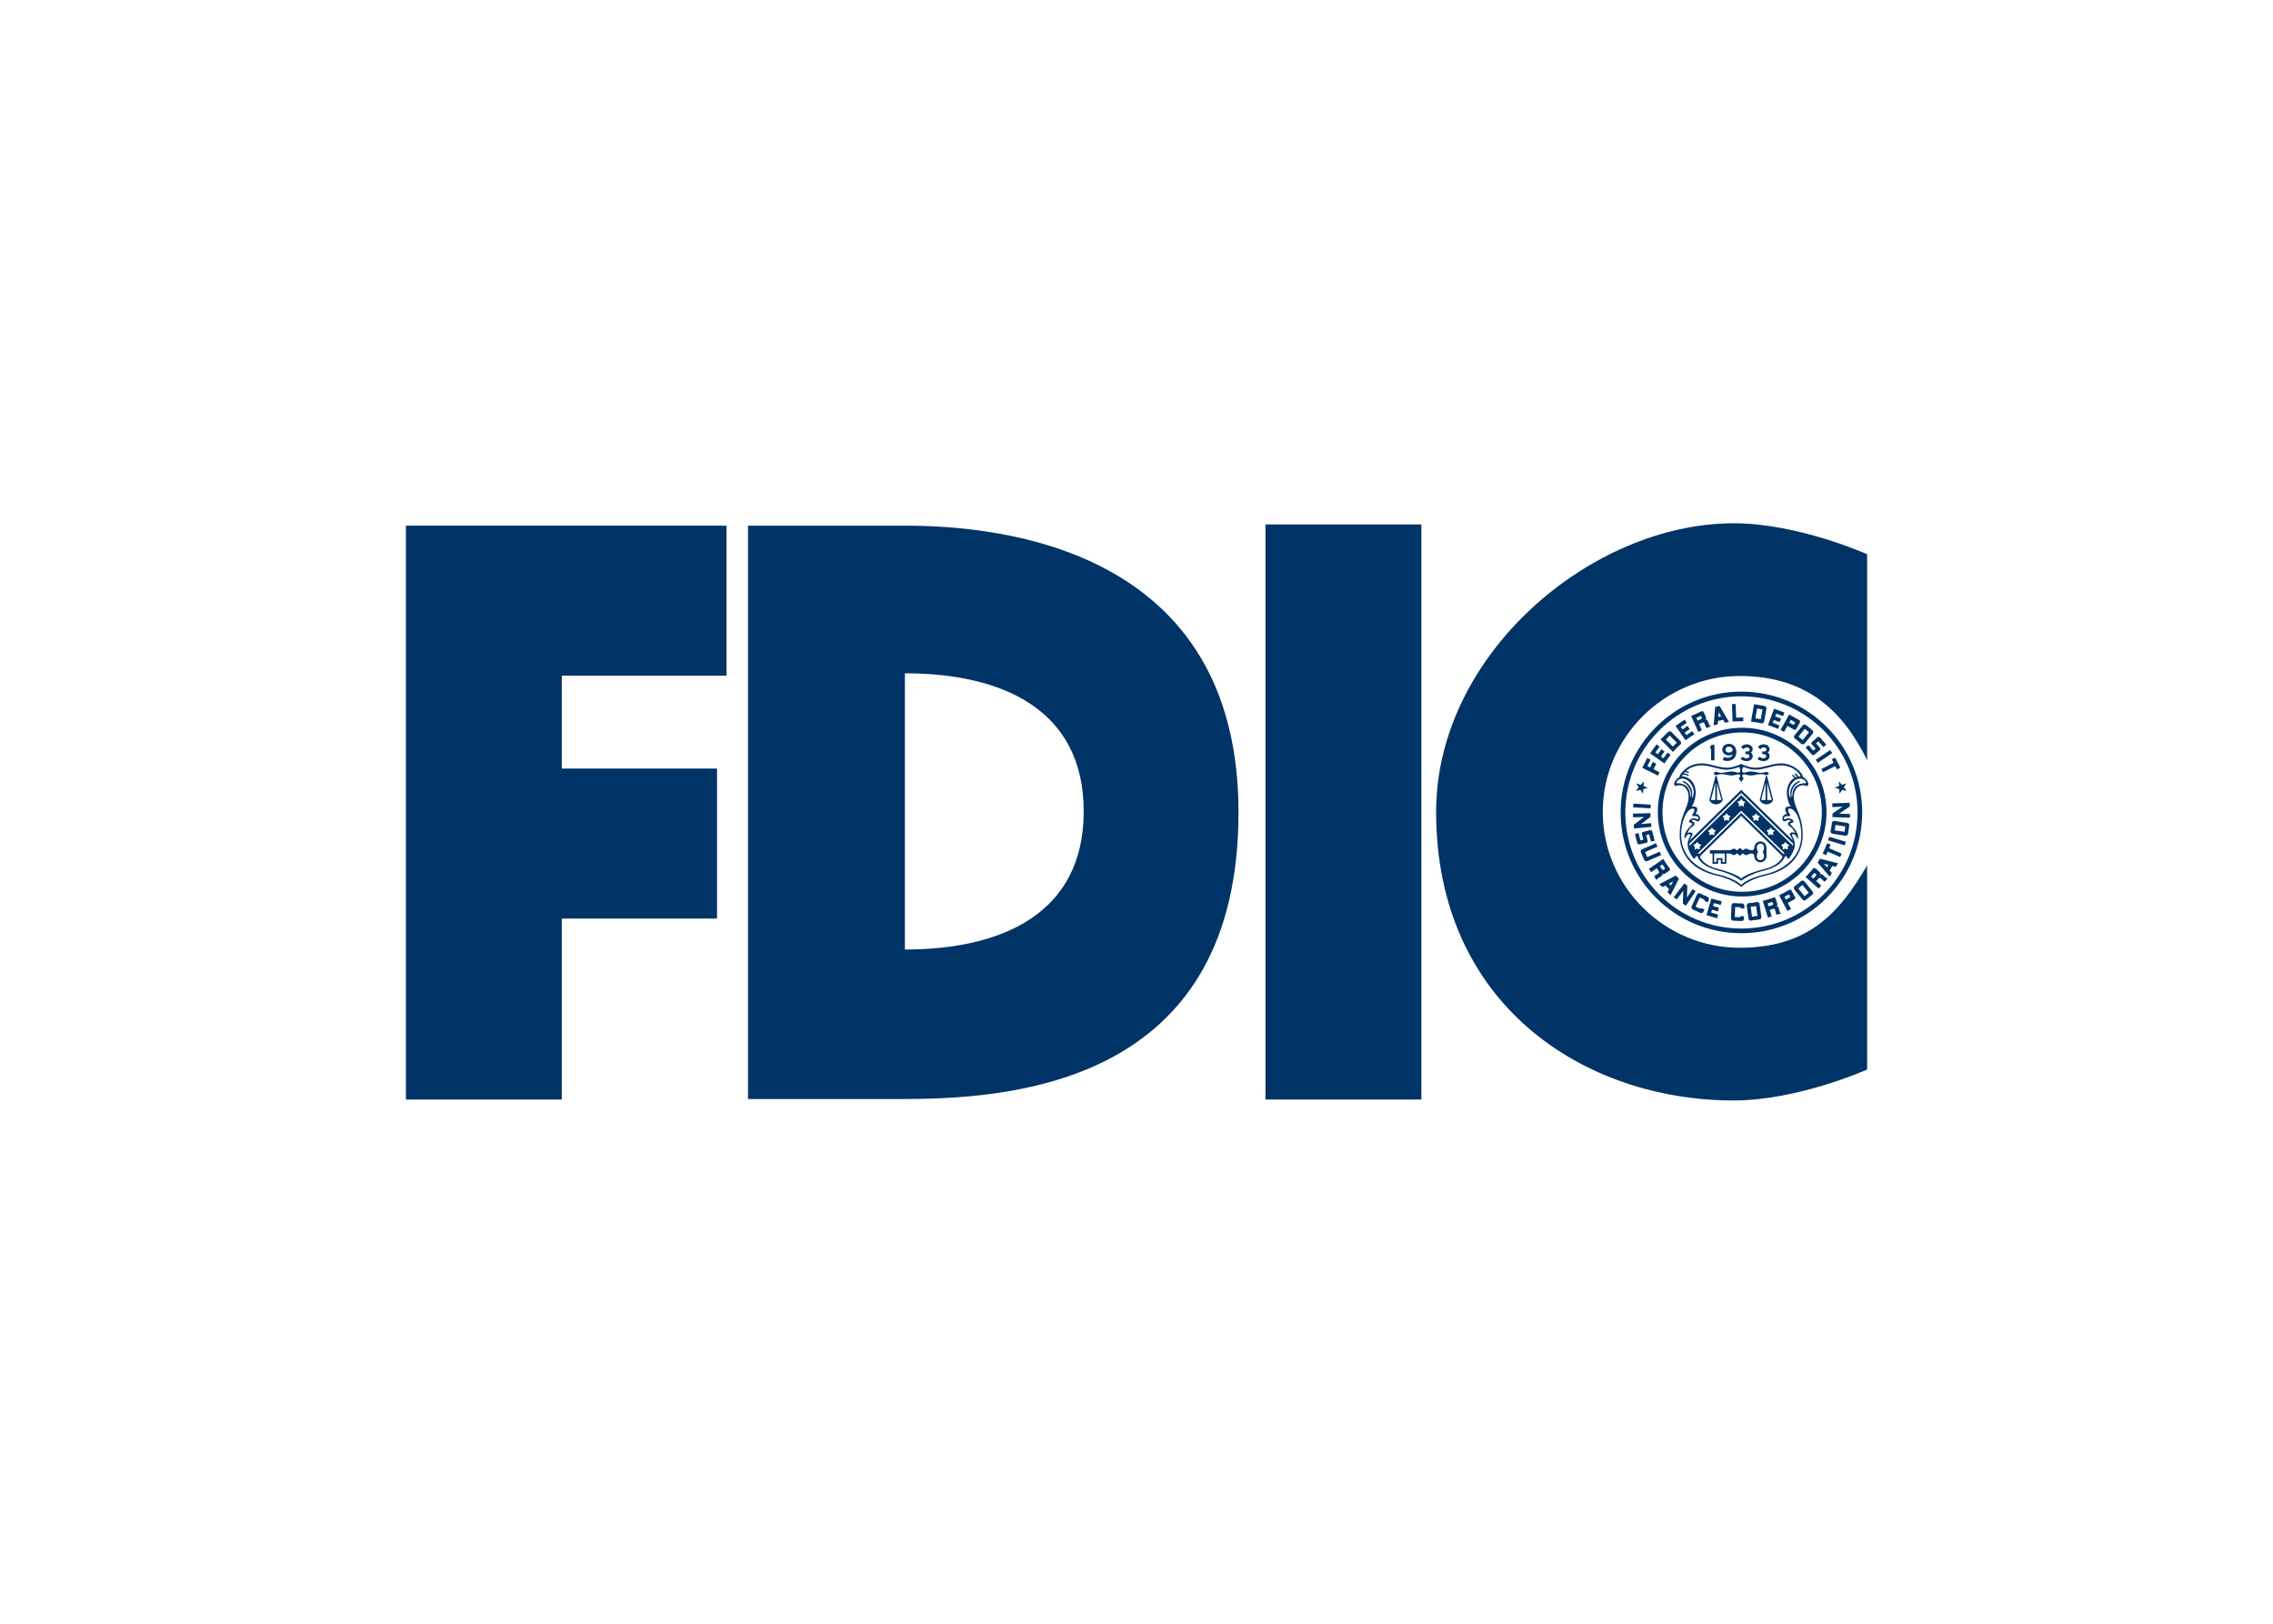 <svg clip-rule="evenodd" fill-rule="evenodd" viewBox="0 0 560 400" xmlns="http://www.w3.org/2000/svg"><g transform="matrix(.5 0 0 .5 100 128.75)"><path d="m76.811 284.237h-76.811v-282.748h157.998v73.905h-81.187v45.77h76.497v73.915h-76.497z" fill="#036" fill-rule="nonzero"/><path d="m410.257 142.725c0-129.513-116.163-141.236-164.259-141.236h-77.427v282.482h77.427l-.12-73.648v-136.096c47.637 0 88.111 17.598 88.111 68.048 0 50.441-40.474 68.039-88.111 68.039l.12 73.647c59.847.01 164.259-11.456 164.259-141.236z" fill="#036" fill-rule="nonzero"/><path d="m423.552.891h76.811v283.337h-76.811z" fill="#036"/><path d="m657.183 209.44c-36.897 0-67.432-30.066-67.432-66.935 0-36.87 30.535-66.945 67.432-66.945 33.643 0 51.232 17.892 62.817 41.458v-101.452s-34.01-15.254-65.704-15.254c-70.392 0-146.661 64.748-146.661 142.193 0 94.813 72.747 142.183 146.661 142.183 31.684 0 65.704-15.235 65.704-15.235v-100.569c-13.865 23.905-29.358 40.556-62.817 40.556z" fill="#036" fill-rule="nonzero"/><circle cx="658.434" cy="142.624" fill="none" r="40.41" stroke="#036" stroke-width="2.3"/><circle cx="658.066" cy="142.771" fill="none" r="58.357" stroke="#036" stroke-width="2.3"/><g fill="#036"><path d="m644.78 109.469v7.659h-1.673v-5.848h-.635l.763-1.811z" fill-rule="nonzero"/><path d="m648.623 111.841c0 1.572 1.453 2.86 3.255 2.86.736 0 1.398-.203 1.959-.561-1.012 2.565-3.697 1.526-4.257 1.324l-.708 1.397c.873.883 6.721 1.453 6.721-4.137 0-.635-.478-3.733-3.715-3.733v1.37c.938 0 1.867.653 1.867 1.48 0 .818-.938 1.471-1.867 1.471-.928 0-1.692-.653-1.692-1.471 0-.827.764-1.48 1.692-1.48v-1.37c-1.802-.009-3.255 1.269-3.255 2.85z" fill-rule="nonzero"/><path d="m660.687 117.477c-1.738 0-2.75-.754-3.035-1.112l1.003-1.002c.459.266 1.259.763 1.811.763s1.572-.239 1.572-1.104c0-.432-.386-1.131-2.013-.919v-1.333c1.7.147 2.105-.46 2.105-1.021s-.616-1.02-1.379-1.02c-.598 0-1.186.349-1.692.91l-1.112-1.122c.505-.781 1.526-1.296 2.73-1.296 1.683 0 2.943 1.039 2.943 2.335 0 .671-.285 1.296-.902 1.729.662.377.938 1.213.938 1.737.019 1.278-1.121 2.455-2.969 2.455z" fill-rule="nonzero"/><path d="m668.971 117.477c-1.738 0-2.749-.754-3.025-1.112l1.011-1.002c.451.266 1.251.763 1.802.763.552 0 1.573-.239 1.573-1.104 0-.432-.377-1.131-2.005-.919v-1.333c1.683.147 2.106-.46 2.106-1.021s-.616-1.02-1.389-1.02c-.588 0-1.177.349-1.673.91l-1.131-1.122c.506-.781 1.545-1.296 2.731-1.296 1.692 0 2.951 1.039 2.951 2.335 0 .671-.276 1.296-.892 1.729.644.377.938 1.213.938 1.737 0 1.278-1.149 2.455-2.997 2.455z" fill-rule="nonzero"/><path d="m644.642 167.238v-4.221h-.818v5.039h2.74v-1.94h1.351v1.94h2.731v-5.039h1.26c1.499 0 1.499.773 2.492.773.744 0 1.002-.773 1.544-.773.533 0 .699.957 1.407.957.699 0 .873-.957 1.407-.957.533 0 .79.773 1.544.773.993 0 1.278-.773 2.786-.773.837 0 1.333.377 1.333 1.343 0 1.655 1.343 2.988 2.998 2.988s2.988-1.342 2.988-2.988v-4.303c0-1.655-1.342-2.979-2.988-2.979l.018 1.039c.966 0 1.775.791 1.775 1.774 0 1.582-.653 2.308-.653 2.308s.653.726.653 2.317c0 .975-.809 1.793-1.775 1.793-.984 0-1.793-.818-1.793-1.793 0-1.591.662-2.317.662-2.317s-.662-.726-.662-2.308c0-.983.809-1.774 1.793-1.774l-.009-1.039c-1.655 0-2.997 1.333-2.997 2.979 0 .965-.497 1.351-1.334 1.351-1.507 0-1.783-.79-2.785-.79-.754 0-1.003.735-1.545.735-.543 0-.708-.928-1.407-.928-.708 0-.883.928-1.407.928-.542 0-.8-.735-1.544-.735-.993 0-.993.79-2.492.79h-9.36v1.609h7.282v4.221h-1.085v-1.95h-3.006v1.95z" fill-rule="nonzero"/><path d="m647.327 90.298 4.616 7.935c-.662.065-1.361.193-2.051.35l-.827-1.435-2.538.57.175-1.976 1.361-.304-1.168-2.032-.193 2.336-.175 1.976-.129 1.655c-.68.147-1.37.341-2.004.57l.745-9.148z" fill-rule="nonzero"/><path d="m695.414 105.782-2.602 2.289c-.313.285-.368.782-.074 1.113l1.913 2.188-1.149.984-2.428-2.768-1.37 1.214 2.97 3.384c.377.413 1.011.45 1.434.092l2.584-2.207c.331-.294.377-.791.092-1.113l-1.949-2.206 1.14-.984 2.473 2.813 1.444-1.213-3.071-3.485c-.359-.414-.984-.469-1.407-.101z" fill-rule="nonzero"/><path d="m617.702 122.985c-.248.533-.524 1.066-.772 1.646l-7.714-3.825 2.427-4.883 1.674.865-1.582 3.19 1.324.662 1.352-2.731 1.682.865-1.342 2.721z" fill-rule="nonzero"/><path d="m693.051 102.279c.506.414.57 1.14.175 1.636l-4.027 4.901c-.414.497-1.141.57-1.655.156-.727-.579-1.38-1.241-1.554-1.37-.193-.156-.855-.652-1.554-1.176-.515-.387-.57-1.159-.175-1.655l4.018-4.892c.395-.496 1.149-.57 1.655-.156l-.634 1.857-3.126 3.788 2.105 1.72 3.099-3.807-2.078-1.701.634-1.857z" fill-rule="nonzero"/><path d="m638.914 98.482-1.683.753-.763-1.728 1.839-.828c.239-.11.34-.377.239-.606l-.239-.525c-.101-.229-.368-.34-.597-.229l-1.858.846.616 1.342.763 1.728 1.352 3.016c-.671.313-1.232.579-1.765.865l-3.531-7.862 5.103-2.289c.414-.193.892 0 1.085.404l1.158 2.593c.157.377-.009.828-.386.993-.018.019-.037.046-.018.065.009.027.037.036.055.027.386-.165.837 0 1.002.386.23.534.938 2.097.984 2.225.074.166.23.607.754.543l.055.129c-.643.239-1.305.514-2.013.809-.258-.092-.433-.285-.561-.57-.129-.249-.524-1.343-.699-1.747-.138-.34-.543-.488-.892-.34z" fill-rule="nonzero"/><path d="m659.004 97.838-.037-1.867-3.485.12-.257-6.749-1.82.065.321 8.606c1.848-.148 3.559-.203 5.278-.175" fill-rule="nonzero"/><path d="m621.684 113.257 1.508 1.122c-1.058 1.342-2.069 2.721-3.09 4.275l-7.024-4.992 3.153-4.423 1.517 1.122-2.068 2.896 1.213.864 1.766-2.482 1.517 1.112-1.766 2.474 1.242.891z" fill-rule="nonzero"/><path d="m624.359 112.99-6.151-6.169.837-.837 1.793.837 3.438 3.494 1.931-1.913-3.475-3.484-1.894 1.903-1.793-.837 2.868-2.85c.46-.46 1.196-.451 1.655.009l4.451 4.496c.459.469.459 1.205-.01 1.664-.652.662-1.37 1.26-1.553 1.416-.138.157-1.499 1.628-2.097 2.271z" fill-rule="nonzero"/><path d="m633.829 102.702 1.039 1.563c-1.452.901-2.868 1.866-4.367 2.96l-4.891-7.079 4.459-3.099 1.039 1.582-2.915 2.022.846 1.232 2.501-1.746 1.039 1.581-2.492 1.729.874 1.259z" fill-rule="nonzero"/><path d="m662.792 98.031 1.508-8.597 1.14.202.368 1.94-.883 4.828 2.667.468.855-4.827-2.639-.469-.368-1.94 4 .699c.634.12 1.057.717.956 1.361l-1.131 6.225c-.11.643-.717 1.075-1.361.956-.91-.156-1.802-.405-2.05-.441-.221-.028-2.198-.295-3.062-.405z" fill-rule="nonzero"/><path d="m676.768 99.888-.681 1.729c-1.572-.681-3.172-1.297-4.928-1.867l2.997-8.063 5.103 1.875-.68 1.757-3.347-1.223-.524 1.379 2.86 1.057-.69 1.756-2.841-1.057-.543 1.425z" fill-rule="nonzero"/><path d="m680.74 100.164.947-1.692 1.802 1.021c.22.129.515.037.634-.184l.285-.515c.12-.221.037-.515-.193-.625l-1.793-1.021-.745 1.324-.937 1.692-1.655 2.906c-.672-.35-1.223-.626-1.766-.911l4.303-7.649 4.965 2.804c.396.211.543.726.304 1.122l-1.839 3.264c-.202.358-.671.496-1.039.285z" fill-rule="nonzero"/><path d="m694.688 116.834 7.125-4.8 1.003 1.517-7.126 4.791c-.166-.249-.322-.515-.506-.764-.156-.257-.34-.505-.496-.744z" fill-rule="nonzero"/><path d="m704.305 119.923-6.004 3.071c-.129-.285-.267-.552-.404-.828-.148-.266-.276-.533-.423-.79l5.985-3.071-.846-1.692 1.664-.846 2.529 4.956-1.664.846z" fill-rule="nonzero"/><path d="m609.924 127.444-.083 2.308 2.152.873-2.235.644-.165 2.299-1.287-1.913-2.262.552 1.425-1.83-1.223-1.949 2.179.781z" fill-rule="nonzero"/><path d="m706.08 127.444.082 2.308-2.16.873 2.234.644.156 2.299 1.315-1.913 2.243.552-1.415-1.83 1.213-1.949-2.17.781z" fill-rule="nonzero"/><path d="m638.16 189.81-.211.487-2.455-1.112 2.032-4.478 2.455 1.131-.221.478 1.673.773.524-1.187c.267-.57 0-1.268-.579-1.544-.837-.377-1.719-.736-1.921-.828-.194-.092-.957-.432-1.747-.836-.57-.295-1.288-.01-1.554.579l-2.612 5.746c-.266.58-.009 1.297.571 1.563l3.687 1.674c.588.276 1.287.018 1.553-.57l.497-1.094z" fill-rule="nonzero"/><path d="m613.28 140.794-8.579-.542.12-1.821 8.588.552c-.046.304-.065.616-.074.929-.018.303-.037.588-.055.882z" fill-rule="nonzero"/><path d="m612.967 151.506-3.356.883c-.423.101-.68.542-.57.956l.745 2.823-1.48.367-.938-3.576-1.775.478 1.15 4.367c.156.533.708.855 1.241.708l3.301-.809c.432-.11.698-.552.579-.956l-.745-2.841 1.444-.368.956 3.623 1.83-.46-1.186-4.478c-.12-.533-.653-.855-1.196-.717z" fill-rule="nonzero"/><path d="m608.591 148.536 4.956-.496c.027.303.055.606.082.928.037.304.065.598.101.892l-8.55.828-.184-1.812 5.047-3.843-5.388.147-.046-1.811 8.597-.248c0 .303.01.625.019.928.009.304.009.598.018.911z" fill-rule="nonzero"/><path d="m610.163 166.144c.257.588.956.864 1.535.606l6.85-2.951-.735-1.701-6.151 2.694-1.076-2.492 6.142-2.648-.736-1.719-6.813 2.961c-.598.266-.91.974-.616 1.563z" fill-rule="nonzero"/><path d="m619.118 179.577 1.481-.8 1.756-.938 2.078-1.103-1.085 2.087-.993-.984-1.756.938 1.857 1.811-.809 1.508 1.489 1.462 4.156-8.128-1.6-1.572-8.063 4.266z" fill-rule="nonzero"/><path d="m622.732 170.318c.257.368.174.873-.203 1.131l-2.353 1.609c-.331.239-.819.156-1.039-.193-.019-.028-.055-.028-.074-.009-.018.009-.046.036-.018.055.239.34.165.827-.184 1.057-.506.331-1.903 1.296-2.041 1.379-.138.101-.561.34-.377.828l-.083.055-1.232-1.784c.046-.276.239-.496.478-.671.248-.175 1.232-.754 1.6-1.002.303-.203.386-.625.184-.956l-1.048-1.518 1.553-1.057 1.159 1.673c.138.203.423.258.634.12l.479-.322c.202-.138.257-.432.119-.634l-1.158-1.674-1.233.846-1.553 1.058-2.75 1.894-1.121-1.609 7.089-4.873c.938 1.498 2.068 3.254 3.172 4.597z" fill-rule="nonzero"/><path d="m647.86 188.385.497-1.793c-1.674-.405-3.319-.855-5.085-1.443l-2.409 8.265 5.223 1.517.496-1.82-3.42-.993.414-1.416 2.923.846.506-1.811-2.905-.837.413-1.462z" fill-rule="nonzero"/><path d="m631.237 184.716 2.767-4.146c.248.184.515.349.773.524.248.174.496.331.735.505l-4.772 7.126-1.517-1.02.212-6.326-3.283 4.266-1.434-1.113 5.25-6.803c.23.193.478.395.708.57.239.193.487.358.726.542z" fill-rule="nonzero"/><path d="m662.884 196.062c-.644.092-1.232-.358-1.324-.993l-.864-6.279c-.083-.635.358-1.242 1.002-1.334.929-.128 1.848-.174 2.078-.193.23-.037 1.057-.184 1.912-.331.635-.128 1.242.35 1.334.993l.873 6.252c.092.644-.349 1.242-1.002 1.334l-.938-1.747-.653-4.855-2.675.368.671 4.864 2.657-.377.938 1.737z" fill-rule="nonzero"/><path d="m681.641 180.919c.404-.211.91-.064 1.131.34l1.747 3.31c.193.368.055.837-.313 1.039l-3.31 1.766-.901-1.701 1.83-.975c.211-.138.303-.395.193-.625l-.276-.515c-.12-.23-.405-.313-.625-.193l-1.83.965.717 1.343.901 1.701 1.609 2.997c-.653.368-1.232.616-1.747.938l-4.128-7.714c1.14-.534 3.623-1.83 5.002-2.676z" fill-rule="nonzero"/><path d="m706.732 164.746-6.187-2.666-.754 1.728-1.72-.745c.754-1.388 1.664-3.549 2.207-5.13l1.728.754-.744 1.71 6.188 2.676z" fill-rule="nonzero"/><path d="m657.524 193.865-.019.542-2.685-.119.175-4.901 2.703.11-.018.534 1.82.064.046-1.278c.019-.653-.487-1.195-1.14-1.223-.919-.037-1.839-.037-2.087-.037-.211-.009-1.066-.027-1.931-.11-.643-.055-1.195.487-1.223 1.14l-.239 6.317c-.018.643.479 1.186 1.122 1.214l4.046.156c.652.027 1.195-.469 1.213-1.122l.056-1.204z" fill-rule="nonzero"/><path d="m673.927 184.689c.432-.138.901.11 1.02.551l.846 2.713c.129.395-.101.827-.496.947-.028.009-.046.037-.028.064 0 .037.028.046.055.037.395-.129.818.092.956.496.157.571.662 2.198.708 2.354.065.157.166.616.671.607l.037.092-2.087.634c-.239-.128-.404-.358-.487-.652-.101-.285-.359-1.407-.487-1.83-.12-.359-.506-.561-.865-.441l-1.756.542-.561-1.784 1.94-.606c.239-.083.377-.341.304-.571l-.175-.551c-.083-.248-.331-.377-.57-.304l-1.94.607.441 1.425.561 1.784.993 3.2-1.876.57-2.546-8.211c1.728-.469 3.742-1.02 5.342-1.673z" fill-rule="nonzero"/><path d="m689.796 185.884c-.506.414-1.241.331-1.636-.165l-3.982-4.938c-.423-.496-.349-1.25.157-1.655.726-.579 1.489-1.103 1.682-1.25.184-.138.809-.69 1.444-1.269.505-.451 1.269-.34 1.673.165l3.981 4.901c.423.506.341 1.241-.174 1.655l-1.692-.984-3.089-3.834-2.106 1.701 3.108 3.825 2.096-1.692 1.692.984z" fill-rule="nonzero"/><path d="m693.391 170.41c.294-.34.809-.377 1.15-.074l2.133 1.876c.303.285.331.763.055 1.076-.028.018-.019.055 0 .064.027.028.055.028.073-.009.276-.294.754-.34 1.058-.055.45.395 1.728 1.526 1.839 1.645.138.102.459.442.891.157l.074.083-1.434 1.618c-.267.027-.543-.111-.763-.313-.212-.193-1.021-.993-1.352-1.305-.285-.24-.717-.221-.965.064l-1.223 1.379-1.416-1.26 1.342-1.526c.184-.193.166-.487-.027-.643l-.423-.387c-.193-.156-.488-.138-.653.056l-1.343 1.517 1.095.983 1.416 1.26 2.5 2.207-1.305 1.471-6.427-5.701c1.232-1.287 2.657-2.804 3.705-4.183z" fill-rule="nonzero"/><path d="m702.641 172.626-1.122-1.269-1.287-1.508-1.536-1.784 2.262.579-.726 1.205 1.287 1.508 1.37-2.207 1.637.441 1.103-1.765-8.845-2.252-1.168 1.894 5.931 6.923z" fill-rule="nonzero"/><path d="m701.298 154.77 8.239 2.473-.534 1.747-8.238-2.482c.101-.276.184-.57.276-.874.11-.294.184-.579.257-.864z" fill-rule="nonzero"/><path d="m707.863 139.949-4.983.193c0-.295-.018-.616-.028-.92-.009-.303-.018-.597-.036-.91l8.596-.285.056 1.82-5.269 3.531 5.379.175-.046 1.811-8.606-.276c.018-.294.027-.597.037-.91.009-.313.027-.607.036-.91z" fill-rule="nonzero"/><path d="m710.612 153.262c-.11.644-.689 1.076-1.342.984l-6.261-.965c-.644-.102-1.085-.69-.984-1.343.138-.91.358-1.811.386-2.05.028-.212.138-1.058.211-1.922.074-.644.708-1.076 1.352-.984l6.234.947c.644.092 1.085.69.984 1.343l-1.931.404-4.855-.754-.395 2.685 4.864.717.386-2.648 1.931-.404z" fill-rule="nonzero"/><path d="m645.323 124.75-3.053 11.889h.754l2.17-8.395v8.395h.837v-8.395l2.16 8.395h-5.93c.478 1.397 2.105 2.169 3.319 2.169 1.204 0 2.841-.772 3.301-2.169l-3.053-11.889z" fill-rule="nonzero"/><path d="m657.983 119.491 1.416.643-.138.249c-.671 0-.827 1.278-.827 1.912 0 .368.358.883 1.002.883.634 0 1.775-.579 3.338-.579s3.209.652 4.9.652c1.72 0 2.106-.478 2.52-.478.432 0 1.287.193 1.287.809s-.855.8-1.287.8c-.423 0-.81-.478-2.52-.478-1.701 0-3.337.662-4.9.662s-2.704-.588-3.338-.588c-.644 0-1.002.515-1.002.882 0 .359.791 1.095.791 1.095l-1.251 1.894-1.232-1.894s.763-.736.763-1.095c0-.367-.349-.882-.984-.882-.643 0-1.783.588-3.337.588-1.572 0-3.209-.662-4.91-.662s-2.106.478-2.519.478c-.442 0-1.297-.193-1.297-.8 0-.606.855-.809 1.297-.809.423 0 .818.478 2.519.478s3.338-.652 4.91-.652c1.554 0 2.694.579 3.337.579.635 0 .984-.515.984-.883 0-.634-.138-1.912-.818-1.912l-.138-.249z" fill-rule="nonzero"/><path d="m670.653 124.75 3.053 11.889h-.745l-2.17-8.395v8.395h-.836v-8.395l-2.17 8.395h5.93c-.487 1.397-2.105 2.169-3.31 2.169-1.204 0-2.841-.772-3.31-2.169l3.062-11.889z" fill-rule="nonzero"/><path d="m657.974 133.172 25.735 25.175c.111-.267.037-.883-.11-1.582l-25.625-25.091-25.625 25.091c-.156.699-.211 1.315-.11 1.582z" fill-rule="nonzero"/><path d="m657.974 144.491 20.577 20.135.561-.919-21.138-20.706-21.11 20.706.551.919z" fill-rule="nonzero"/><path d="m688.362 125.348c1.388.57 3.604 3.071 2.207 4.459-5.094-1.811-6.685 2.648-6.685 5.158 0 5.793 4.386 8.772 4.386 19.079 0 3.254-.846 15.814-17.957 19.759-2.657.625-8.496 2.169-12.32 5.728v-1.067c4.201-3.889 12.283-5.268 13.589-5.673 6.399-1.912 16.008-7.172 16.008-18.977 0-7.255-2.979-12.946-5.765-12.946-1.177 0-.81 1.444-.148 2.418.396.57.856 1.536-.211 1.324-1.067-.211-2.482.147-2.482 1.094 0 .469.588.469.919.285s.745-.312 1.342-.312c1.186 0 2.464.744 2.464 1.6 0 .855-1.636.496-1.636 1.176 0 .46 3.917 3.237 3.917 6.501 0 1.03-.432.634-.672 0-.248-.635-.928-1.49-1.572-1.49-.634 0-.993.249-.708.773.276.542 1.352 2.179 1.352 4.45 0 2.28-1.683 5.268-2.777 6.611-.542.671-.726.248-.827 0-.102-.239-.35-1.021-.892-1.021-.92 0-.359 4.404-10.491 7.107-2.023.543-7.153 1.821-11.42 5.085-4.266-3.255-9.396-4.542-11.41-5.085-10.151-2.703-9.581-7.107-10.5-7.107-.543 0-.791.782-.901 1.021-.101.248-.267.671-.828 0-1.085-1.343-2.767-4.331-2.767-6.611 0-2.271 1.057-3.917 1.351-4.45.276-.524-.082-.773-.708-.773-.643 0-1.324.855-1.563 1.49-.239.634-.68 1.03-.68 0 0-3.264 3.917-6.041 3.917-6.501 0-.68-1.646-.321-1.646-1.176 0-.856 1.287-1.6 2.455-1.6.616 0 1.039.138 1.361.312.312.184.919.184.919-.285 0-.956-1.416-1.315-2.482-1.094-1.076.212-.607-.745-.212-1.324.662-.965 1.03-2.418-.147-2.418-2.777 0-5.765 5.691-5.765 12.946 0 11.805 9.608 17.065 16.008 18.977 1.315.405 9.387 1.784 13.589 5.673v1.067c-3.834-3.559-9.691-5.103-12.357-5.728-17.12-3.954-17.957-16.514-17.957-19.759 0-10.307 4.386-13.286 4.386-19.079 0-2.501-1.6-6.969-6.685-5.158-1.379-1.388.837-3.898 2.225-4.459-.275-1.251 3.982-6.74 10.868-6.74 4.45 0 7.935 2.142 12.679 2.142 1.803 0 5.03-.827 6.841-1.94v.966c-1.811 1.112-5.038 1.949-6.841 1.949-4.744 0-8.229-2.142-12.679-2.142-3.374 0-5.985 1.342-7.649 2.721.248.046 1.094.368 1.195.442.432.303.211.772-.359.561-.368-.138-.855-.414-1.388-.488-.248.249-.46.488-.635.708 1.095 0 1.784.331 2.244.598.496.267.34.837-.294.542-.561-.23-1.26-.57-2.446-.459-.193.312-.313.579-.34.79l.257 1.085c-.892 0-3.347.855-2.878 2.372.819-.229 6.611-.101 6.611 5.775 0 .983.359.891.359.57.57-2.676-1.242-5.655-3.485-6.722-.873-.413-.68-1.167.57-.496 1.195.644 3.623 2.455 3.623 5.875 0 .782-.212 2.382-.212 2.382s.901-.892.901-3.099c0-3.65-2.951-6.648-5.48-6.648l-.257-1.084c1.462-.203 6.758 1.195 6.758 8.357 0 1.196-.708 4.947-1.949 6.556 1.379-.212 4.036-.147 1.949 3.549 3.052.625 2.298 3.687 1.324 3.687-1.297 0-1.186-.699-2.446-.699-.91 0-.984.598-.487.773.625.211 1.039.56 1.039 1.25 0 1.296-1.876.634-3.512 4.395.551-.175.873-.267 1.259-.267.377 0 1.287.129 1.287.901 0 .773-1.599 1.922-1.599 5.057 0 1.646 1.673 4.561 2.087 5.112.487-.487.974-.827 1.535-.827 1.949 0 1.674 1.526 1.674 1.94 0 .423 2.151 4.183 8.348 5.719 3.025.745 9.636 2.611 11.935 4.836 2.298-2.225 8.9-4.091 11.934-4.836 6.188-1.536 8.339-5.296 8.339-5.719 0-.414-.266-1.94 1.683-1.94.561 0 1.039.34 1.535.827.414-.551 2.097-3.466 2.097-5.112 0-3.135-1.618-4.284-1.618-5.057 0-.772.91-.901 1.305-.901.377 0 .69.101 1.251.267-1.646-3.751-3.522-3.099-3.522-4.395 0-.69.423-1.03 1.048-1.25.506-.175.414-.773-.487-.773-1.26 0-1.159.699-2.446.699-.965 0-1.738-3.062 1.333-3.687-2.096-3.687.552-3.761 1.94-3.549-1.259-1.609-1.94-5.36-1.94-6.556 0-4.275 1.885-6.5 3.706-7.548-.294-.423-.598-.681-.874-.929-.524-.469-.092-.846.368-.506.331.239.736.561 1.122 1.122.23-.11.469-.193.68-.267-.276-.441-.699-.726-.956-.993-.441-.432-.101-.818.359-.57.239.138.689.405 1.287 1.389.441-.083.809-.092 1.057-.065l-.266 1.085c-2.511 0-5.471 2.988-5.471 6.648 0 2.207.892 3.098.892 3.098s-.203-1.599-.203-2.381c0-3.42 2.419-5.222 3.632-5.875 1.251-.671 1.444.083.57.496-2.243 1.067-4.064 4.046-3.494 6.721 0 .322.359.423.359-.57 0-5.875 5.802-6.004 6.62-5.774.46-1.517-1.986-2.372-2.887-2.372l.267-1.085c-.212-1.324-3.77-5.415-9.682-5.415-4.45 0-7.935 2.142-12.679 2.142-1.812 0-5.039-.837-6.841-1.949v-.966c1.802 1.113 5.002 1.94 6.804 1.94 4.744 0 8.238-2.142 12.697-2.142 6.887 0 11.126 5.498 10.85 6.749z" fill-rule="nonzero"/><path d="m657.974 141.953 22.223 21.754c1.793 1.425 3.08-3.08 3.448-4.349l-25.671-25.138-25.68 25.138 2.749 1.673.028-1.305-.773-1.039 1.251-.386.735-1.048.754 1.048 1.637-.8.018-1.306-.772-1.039 1.241-.386.754-1.057.736 1.057 1.636-.8.028-1.306-.782-1.029 1.242-.386.754-1.067.754 1.067 1.636-.819.019-1.287-.782-1.039 1.241-.395.754-1.058.754 1.058 1.637-.8.009-1.297-.772-1.048 1.241-.386.754-1.048.745 1.048 1.645-.8.01-1.296-.773-1.039 1.232-.396.764-1.057.744 1.057 1.646-.809.009-1.287-.772-1.048 1.232-.396.763-1.039.754 1.039 1.241.396-.781 1.048.018 1.287.359 1.205 1.25-.396.745-1.057.745 1.057 1.25.396-.772 1.039.009 1.296 1.637.8.754-1.048.754 1.048 1.241.386-.782 1.048.019 1.297 1.645.8.745-1.058.745 1.058 1.25.395-.763 1.039.009 1.287 1.628.819.754-1.067.754 1.067 1.241.386-.782 1.029.01 1.306 1.645.8.745-1.057.717 1.066 1.232.386-.772 1.039.019 1.306 1.636.8.754-1.048.754 1.048 1.232.386-.772 1.039.009 1.306-1.223-.423-1.232.423.009-1.306-.772-1.039 1.241-.386-1.636-.8-1.242-.423-1.223.423.01-1.306-.773-1.039 1.242-.386-1.646-.8-1.223-.413-1.232.413.009-1.305-.782-1.03 1.251-.386-1.628-.819-1.241-.404-1.232.404.009-1.287-.772-1.039 1.25-.395-1.645-.8-1.214-.414-1.232.414.009-1.296-.772-1.049 1.241-.386-1.637-.8-1.232-.413-1.222.413.009-1.296-.782-1.039-.358-1.205-1.232-.413-1.233.413-1.645.81 1.25.395-.781 1.039.018 1.296-1.232-.413-1.232.413-1.646.8 1.251.386-.782 1.049.009 1.296-1.214-.414-1.232.414-1.636.8 1.241.395-.781 1.039.009 1.287-1.223-.404-1.232.404-1.637.819 1.241.386-.772 1.03.009 1.305-1.232-.413-1.241.413-1.618.8 1.259.386-.781 1.039.009 1.306-1.223-.423-1.241.423-1.637.8 1.251.386-.782 1.039.019 1.306-1.242-.423-1.241.423-2.749-1.674c.377 1.269 1.664 5.774 3.448 4.349z" fill-rule="nonzero"/><ellipse cx="639.898" cy="156.076" rx="2.207" ry="2.354"/><ellipse cx="647.18" cy="149.005" rx="2.197" ry="2.354"/><ellipse cx="654.462" cy="141.723" rx="2.207" ry="2.354"/><ellipse cx="661.532" cy="141.723" rx="2.207" ry="2.354"/><ellipse cx="668.805" cy="148.794" rx="2.207" ry="2.354"/><ellipse cx="675.885" cy="156.076" rx="2.207" ry="2.354"/></g></g></svg>